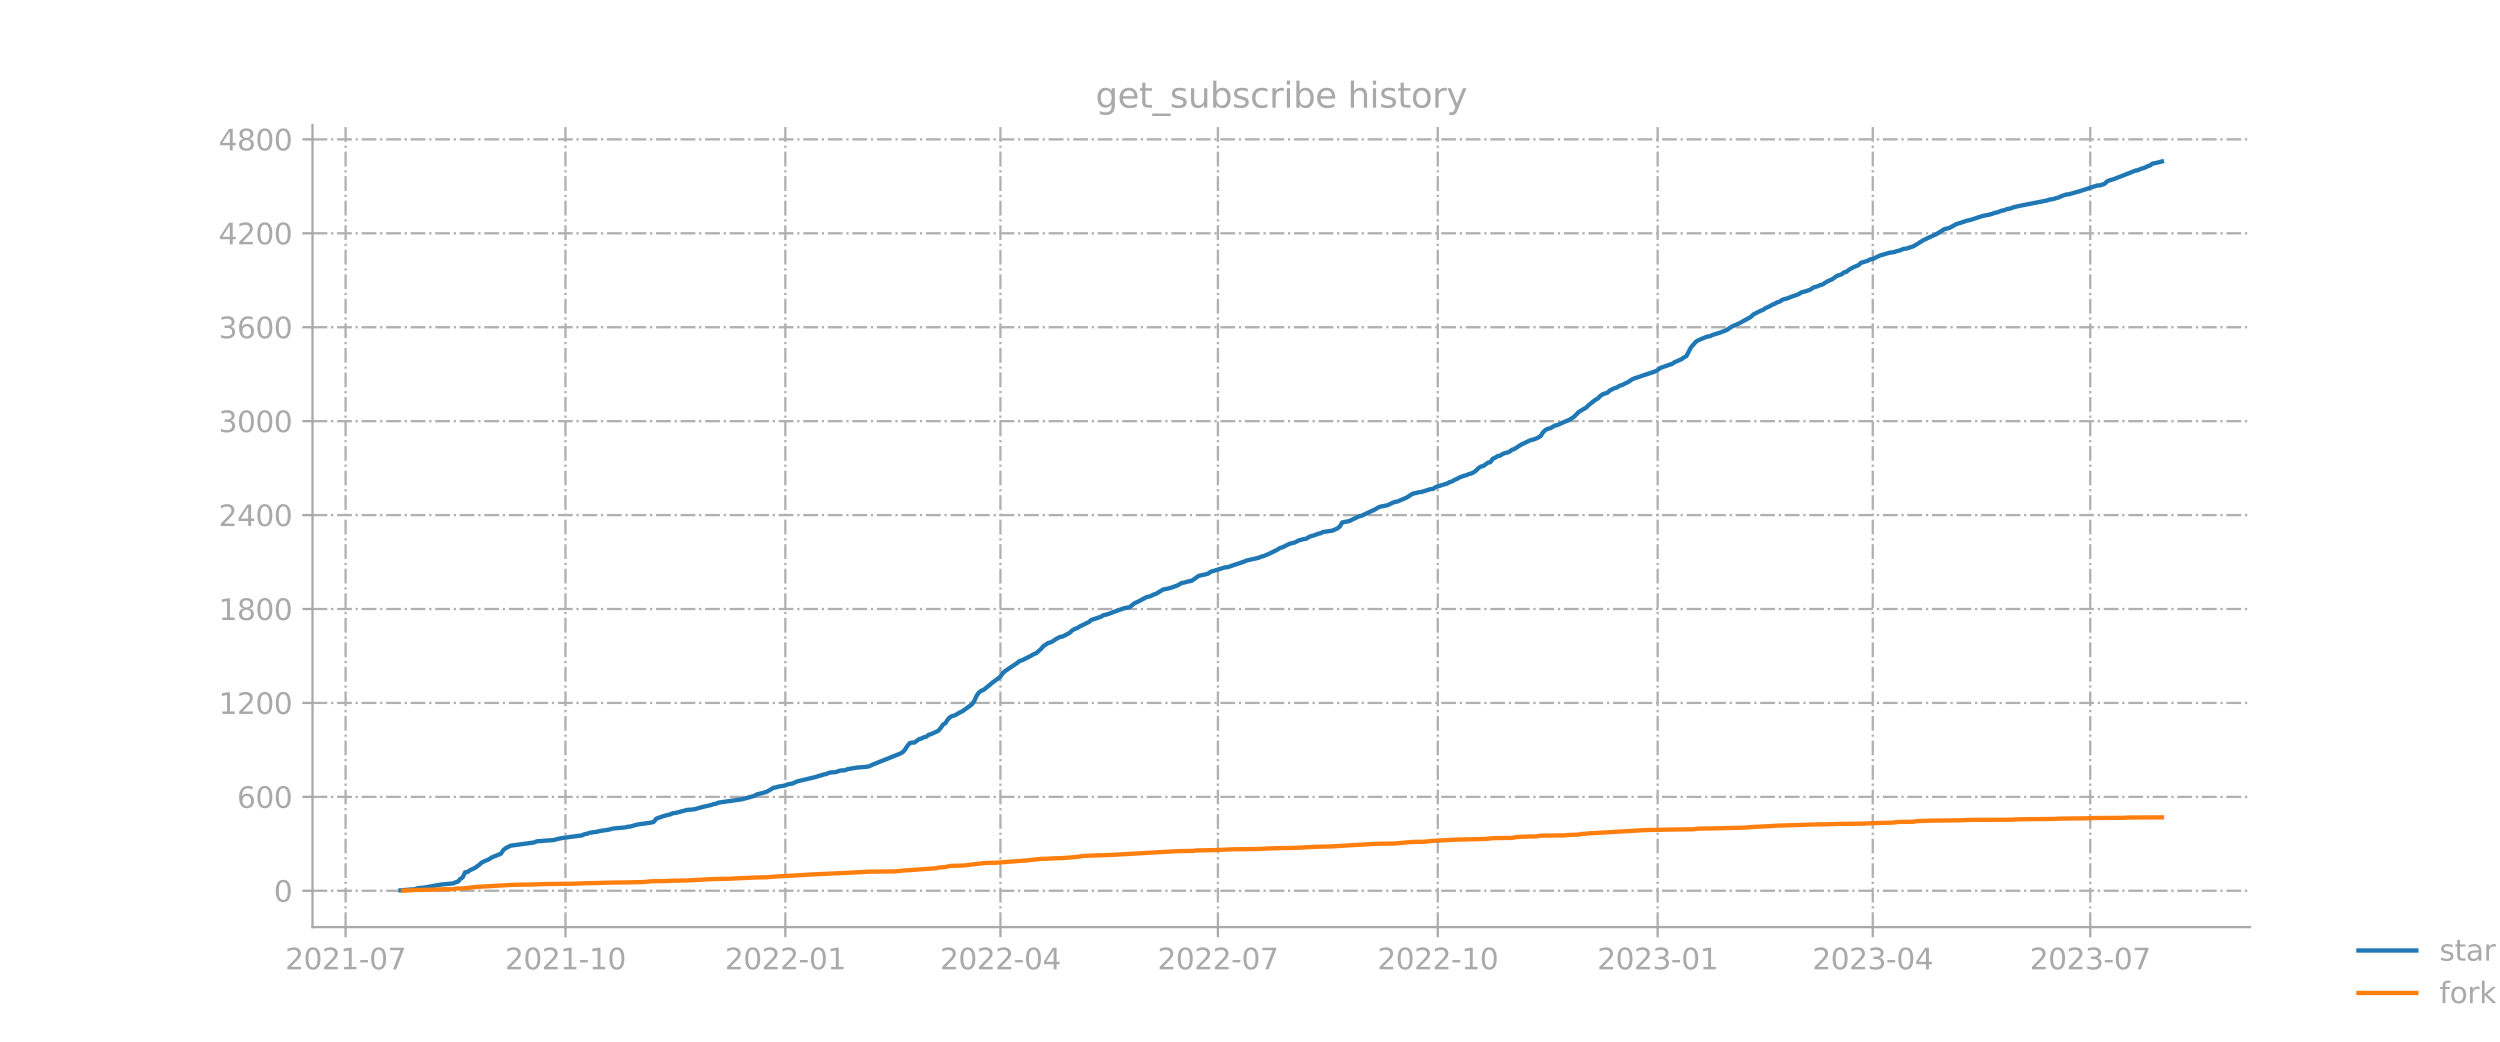 <?xml version="1.0" encoding="utf-8" standalone="no"?>
<!DOCTYPE svg PUBLIC "-//W3C//DTD SVG 1.1//EN"
  "http://www.w3.org/Graphics/SVG/1.1/DTD/svg11.dtd">
<svg xmlns:xlink="http://www.w3.org/1999/xlink" width="864pt" height="360pt" viewBox="0 0 864 360" xmlns="http://www.w3.org/2000/svg" version="1.1">
 <defs>
  <style type="text/css">*{stroke-linejoin: round; stroke-linecap: butt}</style>
 </defs>
 <g id="figure_1">
  <g id="patch_1">
   <path d="M 0 360 
L 864 360 
L 864 0 
L 0 0 
L 0 360 
z
" style="fill: none; opacity: 0"/>
  </g>
  <g id="axes_1">
   <g id="patch_2">
    <path d="M 108 320.4 
L 777.6 320.4 
L 777.6 43.2 
L 108 43.2 
L 108 320.4 
z
" style="fill: none; opacity: 0"/>
   </g>
   <g id="matplotlib.axis_1">
    <g id="xtick_1">
     <g id="line2d_1">
      <path d="M 119.439 320.4 
L 119.439 43.2 
" clip-path="url(#p22d209726a)" style="fill: none; stroke-dasharray: 5.12,1.28,0.8,1.28; stroke-dashoffset: 0; stroke: #b0b0b0; stroke-width: 0.8"/>
     </g>
     <g id="line2d_2">
      <defs>
       <path id="mab3cbf5327" d="M 0 0 
L 0 3.5 
" style="stroke: #a9a9a9; stroke-width: 0.8"/>
      </defs>
      <g>
       <use xlink:href="#mab3cbf5327" x="119.439" y="320.4" style="fill: #a9a9a9; stroke: #a9a9a9; stroke-width: 0.8"/>
      </g>
     </g>
     <g id="text_1">
      <!-- 2021-07 -->
      <g style="fill: #a9a9a9" transform="translate(98.548 334.998) scale(0.1 -0.1)">
       <defs>
        <path id="DejaVuSans-32" d="M 1228 531 
L 3431 531 
L 3431 0 
L 469 0 
L 469 531 
Q 828 903 1448 1529 
Q 2069 2156 2228 2338 
Q 2531 2678 2651 2914 
Q 2772 3150 2772 3378 
Q 2772 3750 2511 3984 
Q 2250 4219 1831 4219 
Q 1534 4219 1204 4116 
Q 875 4013 500 3803 
L 500 4441 
Q 881 4594 1212 4672 
Q 1544 4750 1819 4750 
Q 2544 4750 2975 4387 
Q 3406 4025 3406 3419 
Q 3406 3131 3298 2873 
Q 3191 2616 2906 2266 
Q 2828 2175 2409 1742 
Q 1991 1309 1228 531 
z
" transform="scale(0.016)"/>
        <path id="DejaVuSans-30" d="M 2034 4250 
Q 1547 4250 1301 3770 
Q 1056 3291 1056 2328 
Q 1056 1369 1301 889 
Q 1547 409 2034 409 
Q 2525 409 2770 889 
Q 3016 1369 3016 2328 
Q 3016 3291 2770 3770 
Q 2525 4250 2034 4250 
z
M 2034 4750 
Q 2819 4750 3233 4129 
Q 3647 3509 3647 2328 
Q 3647 1150 3233 529 
Q 2819 -91 2034 -91 
Q 1250 -91 836 529 
Q 422 1150 422 2328 
Q 422 3509 836 4129 
Q 1250 4750 2034 4750 
z
" transform="scale(0.016)"/>
        <path id="DejaVuSans-31" d="M 794 531 
L 1825 531 
L 1825 4091 
L 703 3866 
L 703 4441 
L 1819 4666 
L 2450 4666 
L 2450 531 
L 3481 531 
L 3481 0 
L 794 0 
L 794 531 
z
" transform="scale(0.016)"/>
        <path id="DejaVuSans-2d" d="M 313 2009 
L 1997 2009 
L 1997 1497 
L 313 1497 
L 313 2009 
z
" transform="scale(0.016)"/>
        <path id="DejaVuSans-37" d="M 525 4666 
L 3525 4666 
L 3525 4397 
L 1831 0 
L 1172 0 
L 2766 4134 
L 525 4134 
L 525 4666 
z
" transform="scale(0.016)"/>
       </defs>
       <use xlink:href="#DejaVuSans-32"/>
       <use xlink:href="#DejaVuSans-30" x="63.623"/>
       <use xlink:href="#DejaVuSans-32" x="127.246"/>
       <use xlink:href="#DejaVuSans-31" x="190.869"/>
       <use xlink:href="#DejaVuSans-2d" x="254.492"/>
       <use xlink:href="#DejaVuSans-30" x="290.576"/>
       <use xlink:href="#DejaVuSans-37" x="354.199"/>
      </g>
     </g>
    </g>
    <g id="xtick_2">
     <g id="line2d_3">
      <path d="M 195.427 320.4 
L 195.427 43.2 
" clip-path="url(#p22d209726a)" style="fill: none; stroke-dasharray: 5.12,1.28,0.8,1.28; stroke-dashoffset: 0; stroke: #b0b0b0; stroke-width: 0.8"/>
     </g>
     <g id="line2d_4">
      <g>
       <use xlink:href="#mab3cbf5327" x="195.427" y="320.4" style="fill: #a9a9a9; stroke: #a9a9a9; stroke-width: 0.8"/>
      </g>
     </g>
     <g id="text_2">
      <!-- 2021-10 -->
      <g style="fill: #a9a9a9" transform="translate(174.536 334.998) scale(0.1 -0.1)">
       <use xlink:href="#DejaVuSans-32"/>
       <use xlink:href="#DejaVuSans-30" x="63.623"/>
       <use xlink:href="#DejaVuSans-32" x="127.246"/>
       <use xlink:href="#DejaVuSans-31" x="190.869"/>
       <use xlink:href="#DejaVuSans-2d" x="254.492"/>
       <use xlink:href="#DejaVuSans-31" x="290.576"/>
       <use xlink:href="#DejaVuSans-30" x="354.199"/>
      </g>
     </g>
    </g>
    <g id="xtick_3">
     <g id="line2d_5">
      <path d="M 271.415 320.4 
L 271.415 43.2 
" clip-path="url(#p22d209726a)" style="fill: none; stroke-dasharray: 5.12,1.28,0.8,1.28; stroke-dashoffset: 0; stroke: #b0b0b0; stroke-width: 0.8"/>
     </g>
     <g id="line2d_6">
      <g>
       <use xlink:href="#mab3cbf5327" x="271.415" y="320.4" style="fill: #a9a9a9; stroke: #a9a9a9; stroke-width: 0.8"/>
      </g>
     </g>
     <g id="text_3">
      <!-- 2022-01 -->
      <g style="fill: #a9a9a9" transform="translate(250.523 334.998) scale(0.1 -0.1)">
       <use xlink:href="#DejaVuSans-32"/>
       <use xlink:href="#DejaVuSans-30" x="63.623"/>
       <use xlink:href="#DejaVuSans-32" x="127.246"/>
       <use xlink:href="#DejaVuSans-32" x="190.869"/>
       <use xlink:href="#DejaVuSans-2d" x="254.492"/>
       <use xlink:href="#DejaVuSans-30" x="290.576"/>
       <use xlink:href="#DejaVuSans-31" x="354.199"/>
      </g>
     </g>
    </g>
    <g id="xtick_4">
     <g id="line2d_7">
      <path d="M 345.751 320.4 
L 345.751 43.2 
" clip-path="url(#p22d209726a)" style="fill: none; stroke-dasharray: 5.12,1.28,0.8,1.28; stroke-dashoffset: 0; stroke: #b0b0b0; stroke-width: 0.8"/>
     </g>
     <g id="line2d_8">
      <g>
       <use xlink:href="#mab3cbf5327" x="345.751" y="320.4" style="fill: #a9a9a9; stroke: #a9a9a9; stroke-width: 0.8"/>
      </g>
     </g>
     <g id="text_4">
      <!-- 2022-04 -->
      <g style="fill: #a9a9a9" transform="translate(324.859 334.998) scale(0.1 -0.1)">
       <defs>
        <path id="DejaVuSans-34" d="M 2419 4116 
L 825 1625 
L 2419 1625 
L 2419 4116 
z
M 2253 4666 
L 3047 4666 
L 3047 1625 
L 3713 1625 
L 3713 1100 
L 3047 1100 
L 3047 0 
L 2419 0 
L 2419 1100 
L 313 1100 
L 313 1709 
L 2253 4666 
z
" transform="scale(0.016)"/>
       </defs>
       <use xlink:href="#DejaVuSans-32"/>
       <use xlink:href="#DejaVuSans-30" x="63.623"/>
       <use xlink:href="#DejaVuSans-32" x="127.246"/>
       <use xlink:href="#DejaVuSans-32" x="190.869"/>
       <use xlink:href="#DejaVuSans-2d" x="254.492"/>
       <use xlink:href="#DejaVuSans-30" x="290.576"/>
       <use xlink:href="#DejaVuSans-34" x="354.199"/>
      </g>
     </g>
    </g>
    <g id="xtick_5">
     <g id="line2d_9">
      <path d="M 420.912 320.4 
L 420.912 43.2 
" clip-path="url(#p22d209726a)" style="fill: none; stroke-dasharray: 5.12,1.28,0.8,1.28; stroke-dashoffset: 0; stroke: #b0b0b0; stroke-width: 0.8"/>
     </g>
     <g id="line2d_10">
      <g>
       <use xlink:href="#mab3cbf5327" x="420.912" y="320.4" style="fill: #a9a9a9; stroke: #a9a9a9; stroke-width: 0.8"/>
      </g>
     </g>
     <g id="text_5">
      <!-- 2022-07 -->
      <g style="fill: #a9a9a9" transform="translate(400.021 334.998) scale(0.1 -0.1)">
       <use xlink:href="#DejaVuSans-32"/>
       <use xlink:href="#DejaVuSans-30" x="63.623"/>
       <use xlink:href="#DejaVuSans-32" x="127.246"/>
       <use xlink:href="#DejaVuSans-32" x="190.869"/>
       <use xlink:href="#DejaVuSans-2d" x="254.492"/>
       <use xlink:href="#DejaVuSans-30" x="290.576"/>
       <use xlink:href="#DejaVuSans-37" x="354.199"/>
      </g>
     </g>
    </g>
    <g id="xtick_6">
     <g id="line2d_11">
      <path d="M 496.9 320.4 
L 496.9 43.2 
" clip-path="url(#p22d209726a)" style="fill: none; stroke-dasharray: 5.12,1.28,0.8,1.28; stroke-dashoffset: 0; stroke: #b0b0b0; stroke-width: 0.8"/>
     </g>
     <g id="line2d_12">
      <g>
       <use xlink:href="#mab3cbf5327" x="496.9" y="320.4" style="fill: #a9a9a9; stroke: #a9a9a9; stroke-width: 0.8"/>
      </g>
     </g>
     <g id="text_6">
      <!-- 2022-10 -->
      <g style="fill: #a9a9a9" transform="translate(476.009 334.998) scale(0.1 -0.1)">
       <use xlink:href="#DejaVuSans-32"/>
       <use xlink:href="#DejaVuSans-30" x="63.623"/>
       <use xlink:href="#DejaVuSans-32" x="127.246"/>
       <use xlink:href="#DejaVuSans-32" x="190.869"/>
       <use xlink:href="#DejaVuSans-2d" x="254.492"/>
       <use xlink:href="#DejaVuSans-31" x="290.576"/>
       <use xlink:href="#DejaVuSans-30" x="354.199"/>
      </g>
     </g>
    </g>
    <g id="xtick_7">
     <g id="line2d_13">
      <path d="M 572.888 320.4 
L 572.888 43.2 
" clip-path="url(#p22d209726a)" style="fill: none; stroke-dasharray: 5.12,1.28,0.8,1.28; stroke-dashoffset: 0; stroke: #b0b0b0; stroke-width: 0.8"/>
     </g>
     <g id="line2d_14">
      <g>
       <use xlink:href="#mab3cbf5327" x="572.888" y="320.4" style="fill: #a9a9a9; stroke: #a9a9a9; stroke-width: 0.8"/>
      </g>
     </g>
     <g id="text_7">
      <!-- 2023-01 -->
      <g style="fill: #a9a9a9" transform="translate(551.996 334.998) scale(0.1 -0.1)">
       <defs>
        <path id="DejaVuSans-33" d="M 2597 2516 
Q 3050 2419 3304 2112 
Q 3559 1806 3559 1356 
Q 3559 666 3084 287 
Q 2609 -91 1734 -91 
Q 1441 -91 1130 -33 
Q 819 25 488 141 
L 488 750 
Q 750 597 1062 519 
Q 1375 441 1716 441 
Q 2309 441 2620 675 
Q 2931 909 2931 1356 
Q 2931 1769 2642 2001 
Q 2353 2234 1838 2234 
L 1294 2234 
L 1294 2753 
L 1863 2753 
Q 2328 2753 2575 2939 
Q 2822 3125 2822 3475 
Q 2822 3834 2567 4026 
Q 2313 4219 1838 4219 
Q 1578 4219 1281 4162 
Q 984 4106 628 3988 
L 628 4550 
Q 988 4650 1302 4700 
Q 1616 4750 1894 4750 
Q 2613 4750 3031 4423 
Q 3450 4097 3450 3541 
Q 3450 3153 3228 2886 
Q 3006 2619 2597 2516 
z
" transform="scale(0.016)"/>
       </defs>
       <use xlink:href="#DejaVuSans-32"/>
       <use xlink:href="#DejaVuSans-30" x="63.623"/>
       <use xlink:href="#DejaVuSans-32" x="127.246"/>
       <use xlink:href="#DejaVuSans-33" x="190.869"/>
       <use xlink:href="#DejaVuSans-2d" x="254.492"/>
       <use xlink:href="#DejaVuSans-30" x="290.576"/>
       <use xlink:href="#DejaVuSans-31" x="354.199"/>
      </g>
     </g>
    </g>
    <g id="xtick_8">
     <g id="line2d_15">
      <path d="M 647.223 320.4 
L 647.223 43.2 
" clip-path="url(#p22d209726a)" style="fill: none; stroke-dasharray: 5.12,1.28,0.8,1.28; stroke-dashoffset: 0; stroke: #b0b0b0; stroke-width: 0.8"/>
     </g>
     <g id="line2d_16">
      <g>
       <use xlink:href="#mab3cbf5327" x="647.223" y="320.4" style="fill: #a9a9a9; stroke: #a9a9a9; stroke-width: 0.8"/>
      </g>
     </g>
     <g id="text_8">
      <!-- 2023-04 -->
      <g style="fill: #a9a9a9" transform="translate(626.332 334.998) scale(0.1 -0.1)">
       <use xlink:href="#DejaVuSans-32"/>
       <use xlink:href="#DejaVuSans-30" x="63.623"/>
       <use xlink:href="#DejaVuSans-32" x="127.246"/>
       <use xlink:href="#DejaVuSans-33" x="190.869"/>
       <use xlink:href="#DejaVuSans-2d" x="254.492"/>
       <use xlink:href="#DejaVuSans-30" x="290.576"/>
       <use xlink:href="#DejaVuSans-34" x="354.199"/>
      </g>
     </g>
    </g>
    <g id="xtick_9">
     <g id="line2d_17">
      <path d="M 722.385 320.4 
L 722.385 43.2 
" clip-path="url(#p22d209726a)" style="fill: none; stroke-dasharray: 5.12,1.28,0.8,1.28; stroke-dashoffset: 0; stroke: #b0b0b0; stroke-width: 0.8"/>
     </g>
     <g id="line2d_18">
      <g>
       <use xlink:href="#mab3cbf5327" x="722.385" y="320.4" style="fill: #a9a9a9; stroke: #a9a9a9; stroke-width: 0.8"/>
      </g>
     </g>
     <g id="text_9">
      <!-- 2023-07 -->
      <g style="fill: #a9a9a9" transform="translate(701.494 334.998) scale(0.1 -0.1)">
       <use xlink:href="#DejaVuSans-32"/>
       <use xlink:href="#DejaVuSans-30" x="63.623"/>
       <use xlink:href="#DejaVuSans-32" x="127.246"/>
       <use xlink:href="#DejaVuSans-33" x="190.869"/>
       <use xlink:href="#DejaVuSans-2d" x="254.492"/>
       <use xlink:href="#DejaVuSans-30" x="290.576"/>
       <use xlink:href="#DejaVuSans-37" x="354.199"/>
      </g>
     </g>
    </g>
   </g>
   <g id="matplotlib.axis_2">
    <g id="ytick_1">
     <g id="line2d_19">
      <path d="M 108 307.854 
L 777.6 307.854 
" clip-path="url(#p22d209726a)" style="fill: none; stroke-dasharray: 5.12,1.28,0.8,1.28; stroke-dashoffset: 0; stroke: #b0b0b0; stroke-width: 0.8"/>
     </g>
     <g id="line2d_20">
      <defs>
       <path id="m93bf59b626" d="M 0 0 
L -3.5 0 
" style="stroke: #a9a9a9; stroke-width: 0.8"/>
      </defs>
      <g>
       <use xlink:href="#m93bf59b626" x="108" y="307.854" style="fill: #a9a9a9; stroke: #a9a9a9; stroke-width: 0.8"/>
      </g>
     </g>
     <g id="text_10">
      <!-- 0 -->
      <g style="fill: #a9a9a9" transform="translate(94.638 311.653) scale(0.1 -0.1)">
       <use xlink:href="#DejaVuSans-30"/>
      </g>
     </g>
    </g>
    <g id="ytick_2">
     <g id="line2d_21">
      <path d="M 108 275.394 
L 777.6 275.394 
" clip-path="url(#p22d209726a)" style="fill: none; stroke-dasharray: 5.12,1.28,0.8,1.28; stroke-dashoffset: 0; stroke: #b0b0b0; stroke-width: 0.8"/>
     </g>
     <g id="line2d_22">
      <g>
       <use xlink:href="#m93bf59b626" x="108" y="275.394" style="fill: #a9a9a9; stroke: #a9a9a9; stroke-width: 0.8"/>
      </g>
     </g>
     <g id="text_11">
      <!-- 600 -->
      <g style="fill: #a9a9a9" transform="translate(81.912 279.193) scale(0.1 -0.1)">
       <defs>
        <path id="DejaVuSans-36" d="M 2113 2584 
Q 1688 2584 1439 2293 
Q 1191 2003 1191 1497 
Q 1191 994 1439 701 
Q 1688 409 2113 409 
Q 2538 409 2786 701 
Q 3034 994 3034 1497 
Q 3034 2003 2786 2293 
Q 2538 2584 2113 2584 
z
M 3366 4563 
L 3366 3988 
Q 3128 4100 2886 4159 
Q 2644 4219 2406 4219 
Q 1781 4219 1451 3797 
Q 1122 3375 1075 2522 
Q 1259 2794 1537 2939 
Q 1816 3084 2150 3084 
Q 2853 3084 3261 2657 
Q 3669 2231 3669 1497 
Q 3669 778 3244 343 
Q 2819 -91 2113 -91 
Q 1303 -91 875 529 
Q 447 1150 447 2328 
Q 447 3434 972 4092 
Q 1497 4750 2381 4750 
Q 2619 4750 2861 4703 
Q 3103 4656 3366 4563 
z
" transform="scale(0.016)"/>
       </defs>
       <use xlink:href="#DejaVuSans-36"/>
       <use xlink:href="#DejaVuSans-30" x="63.623"/>
       <use xlink:href="#DejaVuSans-30" x="127.246"/>
      </g>
     </g>
    </g>
    <g id="ytick_3">
     <g id="line2d_23">
      <path d="M 108 242.934 
L 777.6 242.934 
" clip-path="url(#p22d209726a)" style="fill: none; stroke-dasharray: 5.12,1.28,0.8,1.28; stroke-dashoffset: 0; stroke: #b0b0b0; stroke-width: 0.8"/>
     </g>
     <g id="line2d_24">
      <g>
       <use xlink:href="#m93bf59b626" x="108" y="242.934" style="fill: #a9a9a9; stroke: #a9a9a9; stroke-width: 0.8"/>
      </g>
     </g>
     <g id="text_12">
      <!-- 1200 -->
      <g style="fill: #a9a9a9" transform="translate(75.55 246.733) scale(0.1 -0.1)">
       <use xlink:href="#DejaVuSans-31"/>
       <use xlink:href="#DejaVuSans-32" x="63.623"/>
       <use xlink:href="#DejaVuSans-30" x="127.246"/>
       <use xlink:href="#DejaVuSans-30" x="190.869"/>
      </g>
     </g>
    </g>
    <g id="ytick_4">
     <g id="line2d_25">
      <path d="M 108 210.473 
L 777.6 210.473 
" clip-path="url(#p22d209726a)" style="fill: none; stroke-dasharray: 5.12,1.28,0.8,1.28; stroke-dashoffset: 0; stroke: #b0b0b0; stroke-width: 0.8"/>
     </g>
     <g id="line2d_26">
      <g>
       <use xlink:href="#m93bf59b626" x="108" y="210.473" style="fill: #a9a9a9; stroke: #a9a9a9; stroke-width: 0.8"/>
      </g>
     </g>
     <g id="text_13">
      <!-- 1800 -->
      <g style="fill: #a9a9a9" transform="translate(75.55 214.272) scale(0.1 -0.1)">
       <defs>
        <path id="DejaVuSans-38" d="M 2034 2216 
Q 1584 2216 1326 1975 
Q 1069 1734 1069 1313 
Q 1069 891 1326 650 
Q 1584 409 2034 409 
Q 2484 409 2743 651 
Q 3003 894 3003 1313 
Q 3003 1734 2745 1975 
Q 2488 2216 2034 2216 
z
M 1403 2484 
Q 997 2584 770 2862 
Q 544 3141 544 3541 
Q 544 4100 942 4425 
Q 1341 4750 2034 4750 
Q 2731 4750 3128 4425 
Q 3525 4100 3525 3541 
Q 3525 3141 3298 2862 
Q 3072 2584 2669 2484 
Q 3125 2378 3379 2068 
Q 3634 1759 3634 1313 
Q 3634 634 3220 271 
Q 2806 -91 2034 -91 
Q 1263 -91 848 271 
Q 434 634 434 1313 
Q 434 1759 690 2068 
Q 947 2378 1403 2484 
z
M 1172 3481 
Q 1172 3119 1398 2916 
Q 1625 2713 2034 2713 
Q 2441 2713 2670 2916 
Q 2900 3119 2900 3481 
Q 2900 3844 2670 4047 
Q 2441 4250 2034 4250 
Q 1625 4250 1398 4047 
Q 1172 3844 1172 3481 
z
" transform="scale(0.016)"/>
       </defs>
       <use xlink:href="#DejaVuSans-31"/>
       <use xlink:href="#DejaVuSans-38" x="63.623"/>
       <use xlink:href="#DejaVuSans-30" x="127.246"/>
       <use xlink:href="#DejaVuSans-30" x="190.869"/>
      </g>
     </g>
    </g>
    <g id="ytick_5">
     <g id="line2d_27">
      <path d="M 108 178.013 
L 777.6 178.013 
" clip-path="url(#p22d209726a)" style="fill: none; stroke-dasharray: 5.12,1.28,0.8,1.28; stroke-dashoffset: 0; stroke: #b0b0b0; stroke-width: 0.8"/>
     </g>
     <g id="line2d_28">
      <g>
       <use xlink:href="#m93bf59b626" x="108" y="178.013" style="fill: #a9a9a9; stroke: #a9a9a9; stroke-width: 0.8"/>
      </g>
     </g>
     <g id="text_14">
      <!-- 2400 -->
      <g style="fill: #a9a9a9" transform="translate(75.55 181.812) scale(0.1 -0.1)">
       <use xlink:href="#DejaVuSans-32"/>
       <use xlink:href="#DejaVuSans-34" x="63.623"/>
       <use xlink:href="#DejaVuSans-30" x="127.246"/>
       <use xlink:href="#DejaVuSans-30" x="190.869"/>
      </g>
     </g>
    </g>
    <g id="ytick_6">
     <g id="line2d_29">
      <path d="M 108 145.553 
L 777.6 145.553 
" clip-path="url(#p22d209726a)" style="fill: none; stroke-dasharray: 5.12,1.28,0.8,1.28; stroke-dashoffset: 0; stroke: #b0b0b0; stroke-width: 0.8"/>
     </g>
     <g id="line2d_30">
      <g>
       <use xlink:href="#m93bf59b626" x="108" y="145.553" style="fill: #a9a9a9; stroke: #a9a9a9; stroke-width: 0.8"/>
      </g>
     </g>
     <g id="text_15">
      <!-- 3000 -->
      <g style="fill: #a9a9a9" transform="translate(75.55 149.352) scale(0.1 -0.1)">
       <use xlink:href="#DejaVuSans-33"/>
       <use xlink:href="#DejaVuSans-30" x="63.623"/>
       <use xlink:href="#DejaVuSans-30" x="127.246"/>
       <use xlink:href="#DejaVuSans-30" x="190.869"/>
      </g>
     </g>
    </g>
    <g id="ytick_7">
     <g id="line2d_31">
      <path d="M 108 113.092 
L 777.6 113.092 
" clip-path="url(#p22d209726a)" style="fill: none; stroke-dasharray: 5.12,1.28,0.8,1.28; stroke-dashoffset: 0; stroke: #b0b0b0; stroke-width: 0.8"/>
     </g>
     <g id="line2d_32">
      <g>
       <use xlink:href="#m93bf59b626" x="108" y="113.092" style="fill: #a9a9a9; stroke: #a9a9a9; stroke-width: 0.8"/>
      </g>
     </g>
     <g id="text_16">
      <!-- 3600 -->
      <g style="fill: #a9a9a9" transform="translate(75.55 116.892) scale(0.1 -0.1)">
       <use xlink:href="#DejaVuSans-33"/>
       <use xlink:href="#DejaVuSans-36" x="63.623"/>
       <use xlink:href="#DejaVuSans-30" x="127.246"/>
       <use xlink:href="#DejaVuSans-30" x="190.869"/>
      </g>
     </g>
    </g>
    <g id="ytick_8">
     <g id="line2d_33">
      <path d="M 108 80.632 
L 777.6 80.632 
" clip-path="url(#p22d209726a)" style="fill: none; stroke-dasharray: 5.12,1.28,0.8,1.28; stroke-dashoffset: 0; stroke: #b0b0b0; stroke-width: 0.8"/>
     </g>
     <g id="line2d_34">
      <g>
       <use xlink:href="#m93bf59b626" x="108" y="80.632" style="fill: #a9a9a9; stroke: #a9a9a9; stroke-width: 0.8"/>
      </g>
     </g>
     <g id="text_17">
      <!-- 4200 -->
      <g style="fill: #a9a9a9" transform="translate(75.55 84.431) scale(0.1 -0.1)">
       <use xlink:href="#DejaVuSans-34"/>
       <use xlink:href="#DejaVuSans-32" x="63.623"/>
       <use xlink:href="#DejaVuSans-30" x="127.246"/>
       <use xlink:href="#DejaVuSans-30" x="190.869"/>
      </g>
     </g>
    </g>
    <g id="ytick_9">
     <g id="line2d_35">
      <path d="M 108 48.172 
L 777.6 48.172 
" clip-path="url(#p22d209726a)" style="fill: none; stroke-dasharray: 5.12,1.28,0.8,1.28; stroke-dashoffset: 0; stroke: #b0b0b0; stroke-width: 0.8"/>
     </g>
     <g id="line2d_36">
      <g>
       <use xlink:href="#m93bf59b626" x="108" y="48.172" style="fill: #a9a9a9; stroke: #a9a9a9; stroke-width: 0.8"/>
      </g>
     </g>
     <g id="text_18">
      <!-- 4800 -->
      <g style="fill: #a9a9a9" transform="translate(75.55 51.971) scale(0.1 -0.1)">
       <use xlink:href="#DejaVuSans-34"/>
       <use xlink:href="#DejaVuSans-38" x="63.623"/>
       <use xlink:href="#DejaVuSans-30" x="127.246"/>
       <use xlink:href="#DejaVuSans-30" x="190.869"/>
      </g>
     </g>
    </g>
   </g>
   <g id="line2d_37">
    <path d="M 138.436 307.692 
L 143.392 307.313 
L 144.218 306.988 
L 146.696 306.718 
L 152.478 305.69 
L 156.607 305.311 
L 157.433 304.933 
L 158.259 304.716 
L 159.085 303.742 
L 159.911 303.201 
L 160.737 301.47 
L 161.563 301.362 
L 162.389 300.767 
L 164.041 300.01 
L 165.693 298.819 
L 166.519 298.062 
L 168.171 297.305 
L 168.997 296.98 
L 169.823 296.385 
L 173.126 295.032 
L 173.952 293.788 
L 174.778 293.139 
L 176.43 292.273 
L 184.69 291.137 
L 185.516 290.758 
L 191.297 290.326 
L 192.949 289.893 
L 194.601 289.568 
L 201.209 288.703 
L 202.035 288.27 
L 202.861 288.162 
L 203.687 287.837 
L 205.339 287.566 
L 206.165 287.512 
L 206.99 287.242 
L 210.294 286.755 
L 211.946 286.322 
L 214.424 286.106 
L 216.076 285.943 
L 216.902 285.727 
L 217.728 285.673 
L 220.206 284.97 
L 225.161 284.266 
L 225.987 283.996 
L 226.813 282.914 
L 229.291 282.048 
L 231.769 281.399 
L 232.595 281.02 
L 233.421 280.966 
L 237.551 279.884 
L 239.203 279.776 
L 240.029 279.668 
L 242.506 278.964 
L 245.81 278.207 
L 246.636 277.882 
L 247.462 277.774 
L 248.288 277.396 
L 256.548 276.205 
L 260.677 275.069 
L 261.503 274.582 
L 264.807 273.717 
L 266.459 272.797 
L 267.285 272.256 
L 268.111 272.148 
L 268.937 271.877 
L 271.415 271.444 
L 272.241 271.066 
L 273.893 270.795 
L 275.545 270.038 
L 279.674 269.064 
L 282.152 268.469 
L 282.978 268.144 
L 283.804 267.982 
L 284.63 267.657 
L 285.456 267.549 
L 286.282 267.171 
L 287.108 266.954 
L 288.76 266.846 
L 290.412 266.305 
L 292.064 266.197 
L 292.89 265.818 
L 296.193 265.277 
L 299.497 265.007 
L 300.323 264.844 
L 301.975 264.087 
L 311.061 260.462 
L 311.886 260.029 
L 312.712 259.164 
L 313.538 257.865 
L 314.364 256.837 
L 315.19 256.621 
L 316.016 256.621 
L 317.668 255.431 
L 318.494 255.214 
L 319.32 254.782 
L 320.146 254.619 
L 320.972 253.916 
L 321.798 253.7 
L 324.276 252.563 
L 325.102 251.59 
L 325.928 250.399 
L 326.754 249.912 
L 327.58 248.614 
L 328.406 247.803 
L 329.231 247.424 
L 330.057 247.207 
L 331.709 246.234 
L 332.535 245.855 
L 335.839 243.475 
L 336.665 242.338 
L 337.491 240.499 
L 338.317 239.309 
L 339.143 238.714 
L 339.969 238.389 
L 343.273 235.684 
L 344.925 234.494 
L 345.751 233.791 
L 346.576 232.654 
L 347.402 231.897 
L 349.88 230.22 
L 351.532 229.138 
L 352.358 228.435 
L 353.184 228.218 
L 355.662 226.974 
L 357.314 226.054 
L 358.14 225.73 
L 359.792 224.269 
L 360.618 223.295 
L 362.27 222.213 
L 363.096 221.997 
L 363.921 221.564 
L 364.747 220.969 
L 366.399 220.103 
L 367.225 219.995 
L 368.877 219.129 
L 369.703 218.697 
L 370.529 217.885 
L 371.355 217.398 
L 372.181 217.128 
L 373.007 216.587 
L 376.311 214.964 
L 377.137 214.26 
L 380.441 213.178 
L 381.267 212.637 
L 382.092 212.475 
L 383.744 211.934 
L 386.222 211.014 
L 388.7 210.149 
L 390.352 209.878 
L 392.004 208.526 
L 393.656 207.768 
L 396.134 206.416 
L 397.786 205.983 
L 398.612 205.496 
L 399.437 205.28 
L 401.915 203.765 
L 404.393 203.224 
L 406.871 202.358 
L 408.523 201.438 
L 409.349 201.33 
L 410.175 201.06 
L 411.827 200.735 
L 414.305 199.004 
L 416.782 198.463 
L 417.608 198.192 
L 418.434 197.597 
L 423.39 196.083 
L 424.216 196.028 
L 429.998 194.081 
L 430.824 193.702 
L 433.302 193.161 
L 434.953 192.782 
L 435.779 192.404 
L 436.605 192.241 
L 439.083 191.159 
L 441.561 189.915 
L 442.387 189.374 
L 443.213 189.158 
L 445.691 187.913 
L 447.343 187.535 
L 448.995 186.723 
L 450.647 186.29 
L 451.473 186.182 
L 452.298 185.641 
L 453.124 185.262 
L 453.95 185.1 
L 455.602 184.451 
L 456.428 184.289 
L 457.254 183.856 
L 460.558 183.369 
L 462.21 182.612 
L 463.036 181.962 
L 463.862 180.556 
L 465.514 180.231 
L 466.34 180.069 
L 469.643 178.446 
L 470.469 178.283 
L 475.425 175.957 
L 476.251 175.416 
L 477.077 175.092 
L 479.555 174.605 
L 481.207 173.793 
L 482.033 173.469 
L 482.859 173.36 
L 486.163 171.954 
L 487.814 170.872 
L 488.64 170.493 
L 489.466 170.385 
L 490.292 170.114 
L 491.118 170.06 
L 494.422 169.032 
L 495.248 168.978 
L 496.074 168.383 
L 497.726 167.842 
L 500.204 167.085 
L 501.03 166.598 
L 501.856 166.381 
L 502.682 165.84 
L 503.508 165.516 
L 504.333 165.029 
L 505.985 164.434 
L 506.811 164.217 
L 507.637 163.839 
L 508.463 163.622 
L 509.289 163.244 
L 510.115 162.648 
L 510.941 161.783 
L 511.767 161.242 
L 512.593 161.08 
L 514.245 159.889 
L 515.071 159.727 
L 515.897 158.537 
L 516.723 158.212 
L 517.549 157.617 
L 518.375 157.509 
L 519.201 156.968 
L 520.027 156.589 
L 520.853 156.427 
L 521.678 156.102 
L 522.504 155.453 
L 523.33 155.183 
L 525.808 153.614 
L 529.112 152.045 
L 529.938 151.937 
L 531.59 151.233 
L 532.416 150.746 
L 533.242 149.448 
L 534.068 148.636 
L 534.894 148.204 
L 535.72 148.041 
L 537.372 147.067 
L 538.198 146.905 
L 539.849 146.148 
L 542.327 145.12 
L 543.979 144.038 
L 545.631 142.361 
L 547.283 141.387 
L 548.109 140.9 
L 548.935 140.089 
L 551.413 138.141 
L 552.239 137.708 
L 553.065 136.843 
L 553.891 136.247 
L 555.543 135.706 
L 556.369 134.949 
L 558.02 134.137 
L 558.846 133.921 
L 559.672 133.326 
L 560.498 133.11 
L 562.976 131.865 
L 563.802 131.27 
L 564.628 130.837 
L 572.062 128.349 
L 572.888 127.916 
L 573.714 127.213 
L 577.017 126.022 
L 577.843 125.806 
L 578.669 125.211 
L 581.147 124.129 
L 581.973 123.534 
L 582.799 123.101 
L 584.451 119.963 
L 586.103 118.124 
L 586.929 117.583 
L 589.407 116.555 
L 590.233 116.284 
L 591.059 116.176 
L 591.884 115.743 
L 594.362 114.986 
L 596.84 114.012 
L 598.492 112.876 
L 600.97 111.794 
L 605.1 109.522 
L 605.926 108.71 
L 607.578 107.845 
L 608.404 107.412 
L 609.23 107.141 
L 610.055 106.546 
L 611.707 105.789 
L 612.533 105.302 
L 613.359 104.977 
L 614.185 104.49 
L 615.011 104.274 
L 615.837 103.679 
L 616.663 103.354 
L 617.489 103.192 
L 619.141 102.543 
L 621.619 101.677 
L 622.445 101.082 
L 624.097 100.649 
L 625.749 100.054 
L 626.575 99.405 
L 628.226 98.918 
L 629.052 98.539 
L 629.878 98.323 
L 631.53 97.241 
L 633.182 96.538 
L 634.834 95.347 
L 636.486 94.806 
L 637.312 94.103 
L 638.138 93.941 
L 638.964 93.238 
L 640.616 92.318 
L 642.268 91.669 
L 643.094 90.857 
L 645.571 90.1 
L 646.397 89.613 
L 647.223 89.505 
L 649.701 88.314 
L 653.005 87.341 
L 654.657 87.124 
L 655.483 86.8 
L 656.309 86.637 
L 657.961 85.988 
L 658.787 85.934 
L 661.265 85.122 
L 662.916 84.149 
L 664.568 83.067 
L 669.524 80.74 
L 672.002 79.171 
L 673.654 78.793 
L 676.132 77.44 
L 678.61 76.683 
L 679.436 76.358 
L 681.087 75.979 
L 685.217 74.627 
L 686.869 74.302 
L 688.521 73.924 
L 689.347 73.545 
L 690.173 73.437 
L 691.825 72.788 
L 692.651 72.679 
L 693.477 72.301 
L 695.129 71.976 
L 695.955 71.597 
L 698.432 71.056 
L 700.084 70.732 
L 707.518 69.271 
L 708.344 68.946 
L 709.17 68.892 
L 711.648 68.189 
L 712.474 67.756 
L 714.126 67.215 
L 714.951 67.161 
L 719.081 65.971 
L 724.863 64.077 
L 725.689 64.077 
L 727.341 63.536 
L 728.167 62.725 
L 728.993 62.346 
L 730.645 61.859 
L 738.078 58.938 
L 738.904 58.83 
L 739.73 58.397 
L 741.382 57.91 
L 742.208 57.423 
L 743.034 57.207 
L 743.86 56.557 
L 745.512 56.233 
L 747.164 55.8 
L 747.164 55.8 
" clip-path="url(#p22d209726a)" style="fill: none; stroke: #1f77b4; stroke-width: 1.5; stroke-linecap: square"/>
   </g>
   <g id="line2d_38">
    <path d="M 139.262 307.8 
L 141.74 307.692 
L 143.392 307.584 
L 149.174 307.475 
L 153.304 307.313 
L 156.607 307.313 
L 157.433 307.097 
L 159.911 307.043 
L 164.867 306.502 
L 177.256 305.798 
L 183.864 305.69 
L 187.994 305.528 
L 197.905 305.42 
L 202.035 305.257 
L 206.99 305.149 
L 210.294 305.041 
L 217.728 304.933 
L 220.206 304.879 
L 222.684 304.824 
L 225.161 304.554 
L 230.117 304.5 
L 231.769 304.392 
L 237.551 304.283 
L 246.636 303.797 
L 252.418 303.688 
L 254.07 303.58 
L 256.548 303.472 
L 261.503 303.256 
L 264.807 303.201 
L 267.285 302.985 
L 281.326 302.174 
L 283.804 302.065 
L 289.586 301.795 
L 292.064 301.687 
L 300.323 301.254 
L 309.409 301.146 
L 312.712 300.821 
L 314.364 300.713 
L 323.45 300.064 
L 324.276 299.847 
L 326.754 299.631 
L 328.406 299.252 
L 330.883 299.198 
L 333.361 299.09 
L 339.969 298.278 
L 344.099 298.17 
L 354.836 297.359 
L 359.792 296.818 
L 362.27 296.764 
L 363.921 296.655 
L 367.225 296.547 
L 368.877 296.439 
L 373.007 296.06 
L 373.833 295.844 
L 378.789 295.627 
L 382.918 295.519 
L 394.482 294.87 
L 396.134 294.762 
L 406.871 294.167 
L 412.653 294.058 
L 413.479 293.896 
L 420.086 293.788 
L 425.868 293.517 
L 434.953 293.409 
L 440.735 293.139 
L 447.343 293.031 
L 454.776 292.652 
L 459.732 292.544 
L 475.425 291.624 
L 482.033 291.516 
L 486.163 291.137 
L 487.814 290.975 
L 491.944 290.921 
L 495.248 290.596 
L 503.508 290.163 
L 508.463 290.055 
L 510.941 290.001 
L 513.419 289.947 
L 515.897 289.676 
L 522.504 289.568 
L 524.156 289.298 
L 525.808 289.189 
L 529.112 289.081 
L 530.764 289.081 
L 532.416 288.811 
L 540.675 288.703 
L 542.327 288.54 
L 545.631 288.432 
L 546.457 288.216 
L 548.109 288.162 
L 548.935 287.999 
L 551.413 287.891 
L 568.758 286.863 
L 574.539 286.755 
L 577.017 286.701 
L 585.277 286.593 
L 586.929 286.376 
L 593.536 286.268 
L 596.84 286.16 
L 602.622 286.052 
L 605.1 285.835 
L 612.533 285.457 
L 614.185 285.348 
L 617.489 285.24 
L 621.619 285.132 
L 625.749 284.97 
L 631.53 284.861 
L 634.834 284.753 
L 643.92 284.645 
L 648.875 284.429 
L 653.831 284.32 
L 656.309 284.05 
L 661.265 283.996 
L 662.09 283.833 
L 663.742 283.725 
L 667.046 283.617 
L 676.958 283.509 
L 681.087 283.347 
L 695.129 283.292 
L 696.781 283.184 
L 699.258 283.13 
L 709.996 283.022 
L 711.648 282.914 
L 720.733 282.806 
L 724.037 282.697 
L 733.948 282.643 
L 735.6 282.535 
L 747.164 282.481 
L 747.164 282.481 
" clip-path="url(#p22d209726a)" style="fill: none; stroke: #ff7f0e; stroke-width: 1.5; stroke-linecap: square"/>
   </g>
   <g id="patch_3">
    <path d="M 108 320.4 
L 108 43.2 
" style="fill: none; stroke: #a9a9a9; stroke-width: 0.8; stroke-linejoin: miter; stroke-linecap: square"/>
   </g>
   <g id="patch_4">
    <path d="M 777.6 320.4 
L 777.6 43.2 
" style="fill: none"/>
   </g>
   <g id="patch_5">
    <path d="M 108 320.4 
L 777.6 320.4 
" style="fill: none; stroke: #a9a9a9; stroke-width: 0.8; stroke-linejoin: miter; stroke-linecap: square"/>
   </g>
   <g id="patch_6">
    <path d="M 108 43.2 
L 777.6 43.2 
" style="fill: none"/>
   </g>
   <g id="text_19">
    <!-- get_subscribe history -->
    <g style="fill: #a9a9a9" transform="translate(378.608 37.2) scale(0.12 -0.12)">
     <defs>
      <path id="DejaVuSans-67" d="M 2906 1791 
Q 2906 2416 2648 2759 
Q 2391 3103 1925 3103 
Q 1463 3103 1205 2759 
Q 947 2416 947 1791 
Q 947 1169 1205 825 
Q 1463 481 1925 481 
Q 2391 481 2648 825 
Q 2906 1169 2906 1791 
z
M 3481 434 
Q 3481 -459 3084 -895 
Q 2688 -1331 1869 -1331 
Q 1566 -1331 1297 -1286 
Q 1028 -1241 775 -1147 
L 775 -588 
Q 1028 -725 1275 -790 
Q 1522 -856 1778 -856 
Q 2344 -856 2625 -561 
Q 2906 -266 2906 331 
L 2906 616 
Q 2728 306 2450 153 
Q 2172 0 1784 0 
Q 1141 0 747 490 
Q 353 981 353 1791 
Q 353 2603 747 3093 
Q 1141 3584 1784 3584 
Q 2172 3584 2450 3431 
Q 2728 3278 2906 2969 
L 2906 3500 
L 3481 3500 
L 3481 434 
z
" transform="scale(0.016)"/>
      <path id="DejaVuSans-65" d="M 3597 1894 
L 3597 1613 
L 953 1613 
Q 991 1019 1311 708 
Q 1631 397 2203 397 
Q 2534 397 2845 478 
Q 3156 559 3463 722 
L 3463 178 
Q 3153 47 2828 -22 
Q 2503 -91 2169 -91 
Q 1331 -91 842 396 
Q 353 884 353 1716 
Q 353 2575 817 3079 
Q 1281 3584 2069 3584 
Q 2775 3584 3186 3129 
Q 3597 2675 3597 1894 
z
M 3022 2063 
Q 3016 2534 2758 2815 
Q 2500 3097 2075 3097 
Q 1594 3097 1305 2825 
Q 1016 2553 972 2059 
L 3022 2063 
z
" transform="scale(0.016)"/>
      <path id="DejaVuSans-74" d="M 1172 4494 
L 1172 3500 
L 2356 3500 
L 2356 3053 
L 1172 3053 
L 1172 1153 
Q 1172 725 1289 603 
Q 1406 481 1766 481 
L 2356 481 
L 2356 0 
L 1766 0 
Q 1100 0 847 248 
Q 594 497 594 1153 
L 594 3053 
L 172 3053 
L 172 3500 
L 594 3500 
L 594 4494 
L 1172 4494 
z
" transform="scale(0.016)"/>
      <path id="DejaVuSans-5f" d="M 3263 -1063 
L 3263 -1509 
L -63 -1509 
L -63 -1063 
L 3263 -1063 
z
" transform="scale(0.016)"/>
      <path id="DejaVuSans-73" d="M 2834 3397 
L 2834 2853 
Q 2591 2978 2328 3040 
Q 2066 3103 1784 3103 
Q 1356 3103 1142 2972 
Q 928 2841 928 2578 
Q 928 2378 1081 2264 
Q 1234 2150 1697 2047 
L 1894 2003 
Q 2506 1872 2764 1633 
Q 3022 1394 3022 966 
Q 3022 478 2636 193 
Q 2250 -91 1575 -91 
Q 1294 -91 989 -36 
Q 684 19 347 128 
L 347 722 
Q 666 556 975 473 
Q 1284 391 1588 391 
Q 1994 391 2212 530 
Q 2431 669 2431 922 
Q 2431 1156 2273 1281 
Q 2116 1406 1581 1522 
L 1381 1569 
Q 847 1681 609 1914 
Q 372 2147 372 2553 
Q 372 3047 722 3315 
Q 1072 3584 1716 3584 
Q 2034 3584 2315 3537 
Q 2597 3491 2834 3397 
z
" transform="scale(0.016)"/>
      <path id="DejaVuSans-75" d="M 544 1381 
L 544 3500 
L 1119 3500 
L 1119 1403 
Q 1119 906 1312 657 
Q 1506 409 1894 409 
Q 2359 409 2629 706 
Q 2900 1003 2900 1516 
L 2900 3500 
L 3475 3500 
L 3475 0 
L 2900 0 
L 2900 538 
Q 2691 219 2414 64 
Q 2138 -91 1772 -91 
Q 1169 -91 856 284 
Q 544 659 544 1381 
z
M 1991 3584 
L 1991 3584 
z
" transform="scale(0.016)"/>
      <path id="DejaVuSans-62" d="M 3116 1747 
Q 3116 2381 2855 2742 
Q 2594 3103 2138 3103 
Q 1681 3103 1420 2742 
Q 1159 2381 1159 1747 
Q 1159 1113 1420 752 
Q 1681 391 2138 391 
Q 2594 391 2855 752 
Q 3116 1113 3116 1747 
z
M 1159 2969 
Q 1341 3281 1617 3432 
Q 1894 3584 2278 3584 
Q 2916 3584 3314 3078 
Q 3713 2572 3713 1747 
Q 3713 922 3314 415 
Q 2916 -91 2278 -91 
Q 1894 -91 1617 61 
Q 1341 213 1159 525 
L 1159 0 
L 581 0 
L 581 4863 
L 1159 4863 
L 1159 2969 
z
" transform="scale(0.016)"/>
      <path id="DejaVuSans-63" d="M 3122 3366 
L 3122 2828 
Q 2878 2963 2633 3030 
Q 2388 3097 2138 3097 
Q 1578 3097 1268 2742 
Q 959 2388 959 1747 
Q 959 1106 1268 751 
Q 1578 397 2138 397 
Q 2388 397 2633 464 
Q 2878 531 3122 666 
L 3122 134 
Q 2881 22 2623 -34 
Q 2366 -91 2075 -91 
Q 1284 -91 818 406 
Q 353 903 353 1747 
Q 353 2603 823 3093 
Q 1294 3584 2113 3584 
Q 2378 3584 2631 3529 
Q 2884 3475 3122 3366 
z
" transform="scale(0.016)"/>
      <path id="DejaVuSans-72" d="M 2631 2963 
Q 2534 3019 2420 3045 
Q 2306 3072 2169 3072 
Q 1681 3072 1420 2755 
Q 1159 2438 1159 1844 
L 1159 0 
L 581 0 
L 581 3500 
L 1159 3500 
L 1159 2956 
Q 1341 3275 1631 3429 
Q 1922 3584 2338 3584 
Q 2397 3584 2469 3576 
Q 2541 3569 2628 3553 
L 2631 2963 
z
" transform="scale(0.016)"/>
      <path id="DejaVuSans-69" d="M 603 3500 
L 1178 3500 
L 1178 0 
L 603 0 
L 603 3500 
z
M 603 4863 
L 1178 4863 
L 1178 4134 
L 603 4134 
L 603 4863 
z
" transform="scale(0.016)"/>
      <path id="DejaVuSans-20" transform="scale(0.016)"/>
      <path id="DejaVuSans-68" d="M 3513 2113 
L 3513 0 
L 2938 0 
L 2938 2094 
Q 2938 2591 2744 2837 
Q 2550 3084 2163 3084 
Q 1697 3084 1428 2787 
Q 1159 2491 1159 1978 
L 1159 0 
L 581 0 
L 581 4863 
L 1159 4863 
L 1159 2956 
Q 1366 3272 1645 3428 
Q 1925 3584 2291 3584 
Q 2894 3584 3203 3211 
Q 3513 2838 3513 2113 
z
" transform="scale(0.016)"/>
      <path id="DejaVuSans-6f" d="M 1959 3097 
Q 1497 3097 1228 2736 
Q 959 2375 959 1747 
Q 959 1119 1226 758 
Q 1494 397 1959 397 
Q 2419 397 2687 759 
Q 2956 1122 2956 1747 
Q 2956 2369 2687 2733 
Q 2419 3097 1959 3097 
z
M 1959 3584 
Q 2709 3584 3137 3096 
Q 3566 2609 3566 1747 
Q 3566 888 3137 398 
Q 2709 -91 1959 -91 
Q 1206 -91 779 398 
Q 353 888 353 1747 
Q 353 2609 779 3096 
Q 1206 3584 1959 3584 
z
" transform="scale(0.016)"/>
      <path id="DejaVuSans-79" d="M 2059 -325 
Q 1816 -950 1584 -1140 
Q 1353 -1331 966 -1331 
L 506 -1331 
L 506 -850 
L 844 -850 
Q 1081 -850 1212 -737 
Q 1344 -625 1503 -206 
L 1606 56 
L 191 3500 
L 800 3500 
L 1894 763 
L 2988 3500 
L 3597 3500 
L 2059 -325 
z
" transform="scale(0.016)"/>
     </defs>
     <use xlink:href="#DejaVuSans-67"/>
     <use xlink:href="#DejaVuSans-65" x="63.477"/>
     <use xlink:href="#DejaVuSans-74" x="125"/>
     <use xlink:href="#DejaVuSans-5f" x="164.209"/>
     <use xlink:href="#DejaVuSans-73" x="214.209"/>
     <use xlink:href="#DejaVuSans-75" x="266.309"/>
     <use xlink:href="#DejaVuSans-62" x="329.688"/>
     <use xlink:href="#DejaVuSans-73" x="393.164"/>
     <use xlink:href="#DejaVuSans-63" x="445.264"/>
     <use xlink:href="#DejaVuSans-72" x="500.244"/>
     <use xlink:href="#DejaVuSans-69" x="541.357"/>
     <use xlink:href="#DejaVuSans-62" x="569.141"/>
     <use xlink:href="#DejaVuSans-65" x="632.617"/>
     <use xlink:href="#DejaVuSans-20" x="694.141"/>
     <use xlink:href="#DejaVuSans-68" x="725.928"/>
     <use xlink:href="#DejaVuSans-69" x="789.307"/>
     <use xlink:href="#DejaVuSans-73" x="817.09"/>
     <use xlink:href="#DejaVuSans-74" x="869.189"/>
     <use xlink:href="#DejaVuSans-6f" x="908.398"/>
     <use xlink:href="#DejaVuSans-72" x="969.58"/>
     <use xlink:href="#DejaVuSans-79" x="1010.693"/>
    </g>
   </g>
   <g id="legend_1">
    <g id="line2d_39">
     <path d="M 815.08 328.498 
L 825.08 328.498 
L 835.08 328.498 
" style="fill: none; stroke: #1f77b4; stroke-width: 1.5; stroke-linecap: square"/>
    </g>
    <g id="text_20">
     <!-- star -->
     <g style="fill: #a9a9a9" transform="translate(843.08 331.998) scale(0.1 -0.1)">
      <defs>
       <path id="DejaVuSans-61" d="M 2194 1759 
Q 1497 1759 1228 1600 
Q 959 1441 959 1056 
Q 959 750 1161 570 
Q 1363 391 1709 391 
Q 2188 391 2477 730 
Q 2766 1069 2766 1631 
L 2766 1759 
L 2194 1759 
z
M 3341 1997 
L 3341 0 
L 2766 0 
L 2766 531 
Q 2569 213 2275 61 
Q 1981 -91 1556 -91 
Q 1019 -91 701 211 
Q 384 513 384 1019 
Q 384 1609 779 1909 
Q 1175 2209 1959 2209 
L 2766 2209 
L 2766 2266 
Q 2766 2663 2505 2880 
Q 2244 3097 1772 3097 
Q 1472 3097 1187 3025 
Q 903 2953 641 2809 
L 641 3341 
Q 956 3463 1253 3523 
Q 1550 3584 1831 3584 
Q 2591 3584 2966 3190 
Q 3341 2797 3341 1997 
z
" transform="scale(0.016)"/>
      </defs>
      <use xlink:href="#DejaVuSans-73"/>
      <use xlink:href="#DejaVuSans-74" x="52.1"/>
      <use xlink:href="#DejaVuSans-61" x="91.309"/>
      <use xlink:href="#DejaVuSans-72" x="152.588"/>
     </g>
    </g>
    <g id="line2d_40">
     <path d="M 815.08 343.177 
L 825.08 343.177 
L 835.08 343.177 
" style="fill: none; stroke: #ff7f0e; stroke-width: 1.5; stroke-linecap: square"/>
    </g>
    <g id="text_21">
     <!-- fork -->
     <g style="fill: #a9a9a9" transform="translate(843.08 346.677) scale(0.1 -0.1)">
      <defs>
       <path id="DejaVuSans-66" d="M 2375 4863 
L 2375 4384 
L 1825 4384 
Q 1516 4384 1395 4259 
Q 1275 4134 1275 3809 
L 1275 3500 
L 2222 3500 
L 2222 3053 
L 1275 3053 
L 1275 0 
L 697 0 
L 697 3053 
L 147 3053 
L 147 3500 
L 697 3500 
L 697 3744 
Q 697 4328 969 4595 
Q 1241 4863 1831 4863 
L 2375 4863 
z
" transform="scale(0.016)"/>
       <path id="DejaVuSans-6b" d="M 581 4863 
L 1159 4863 
L 1159 1991 
L 2875 3500 
L 3609 3500 
L 1753 1863 
L 3688 0 
L 2938 0 
L 1159 1709 
L 1159 0 
L 581 0 
L 581 4863 
z
" transform="scale(0.016)"/>
      </defs>
      <use xlink:href="#DejaVuSans-66"/>
      <use xlink:href="#DejaVuSans-6f" x="35.205"/>
      <use xlink:href="#DejaVuSans-72" x="96.387"/>
      <use xlink:href="#DejaVuSans-6b" x="137.5"/>
     </g>
    </g>
   </g>
  </g>
 </g>
 <defs>
  <clipPath id="p22d209726a">
   <rect x="108" y="43.2" width="669.6" height="277.2"/>
  </clipPath>
 </defs>
</svg>

